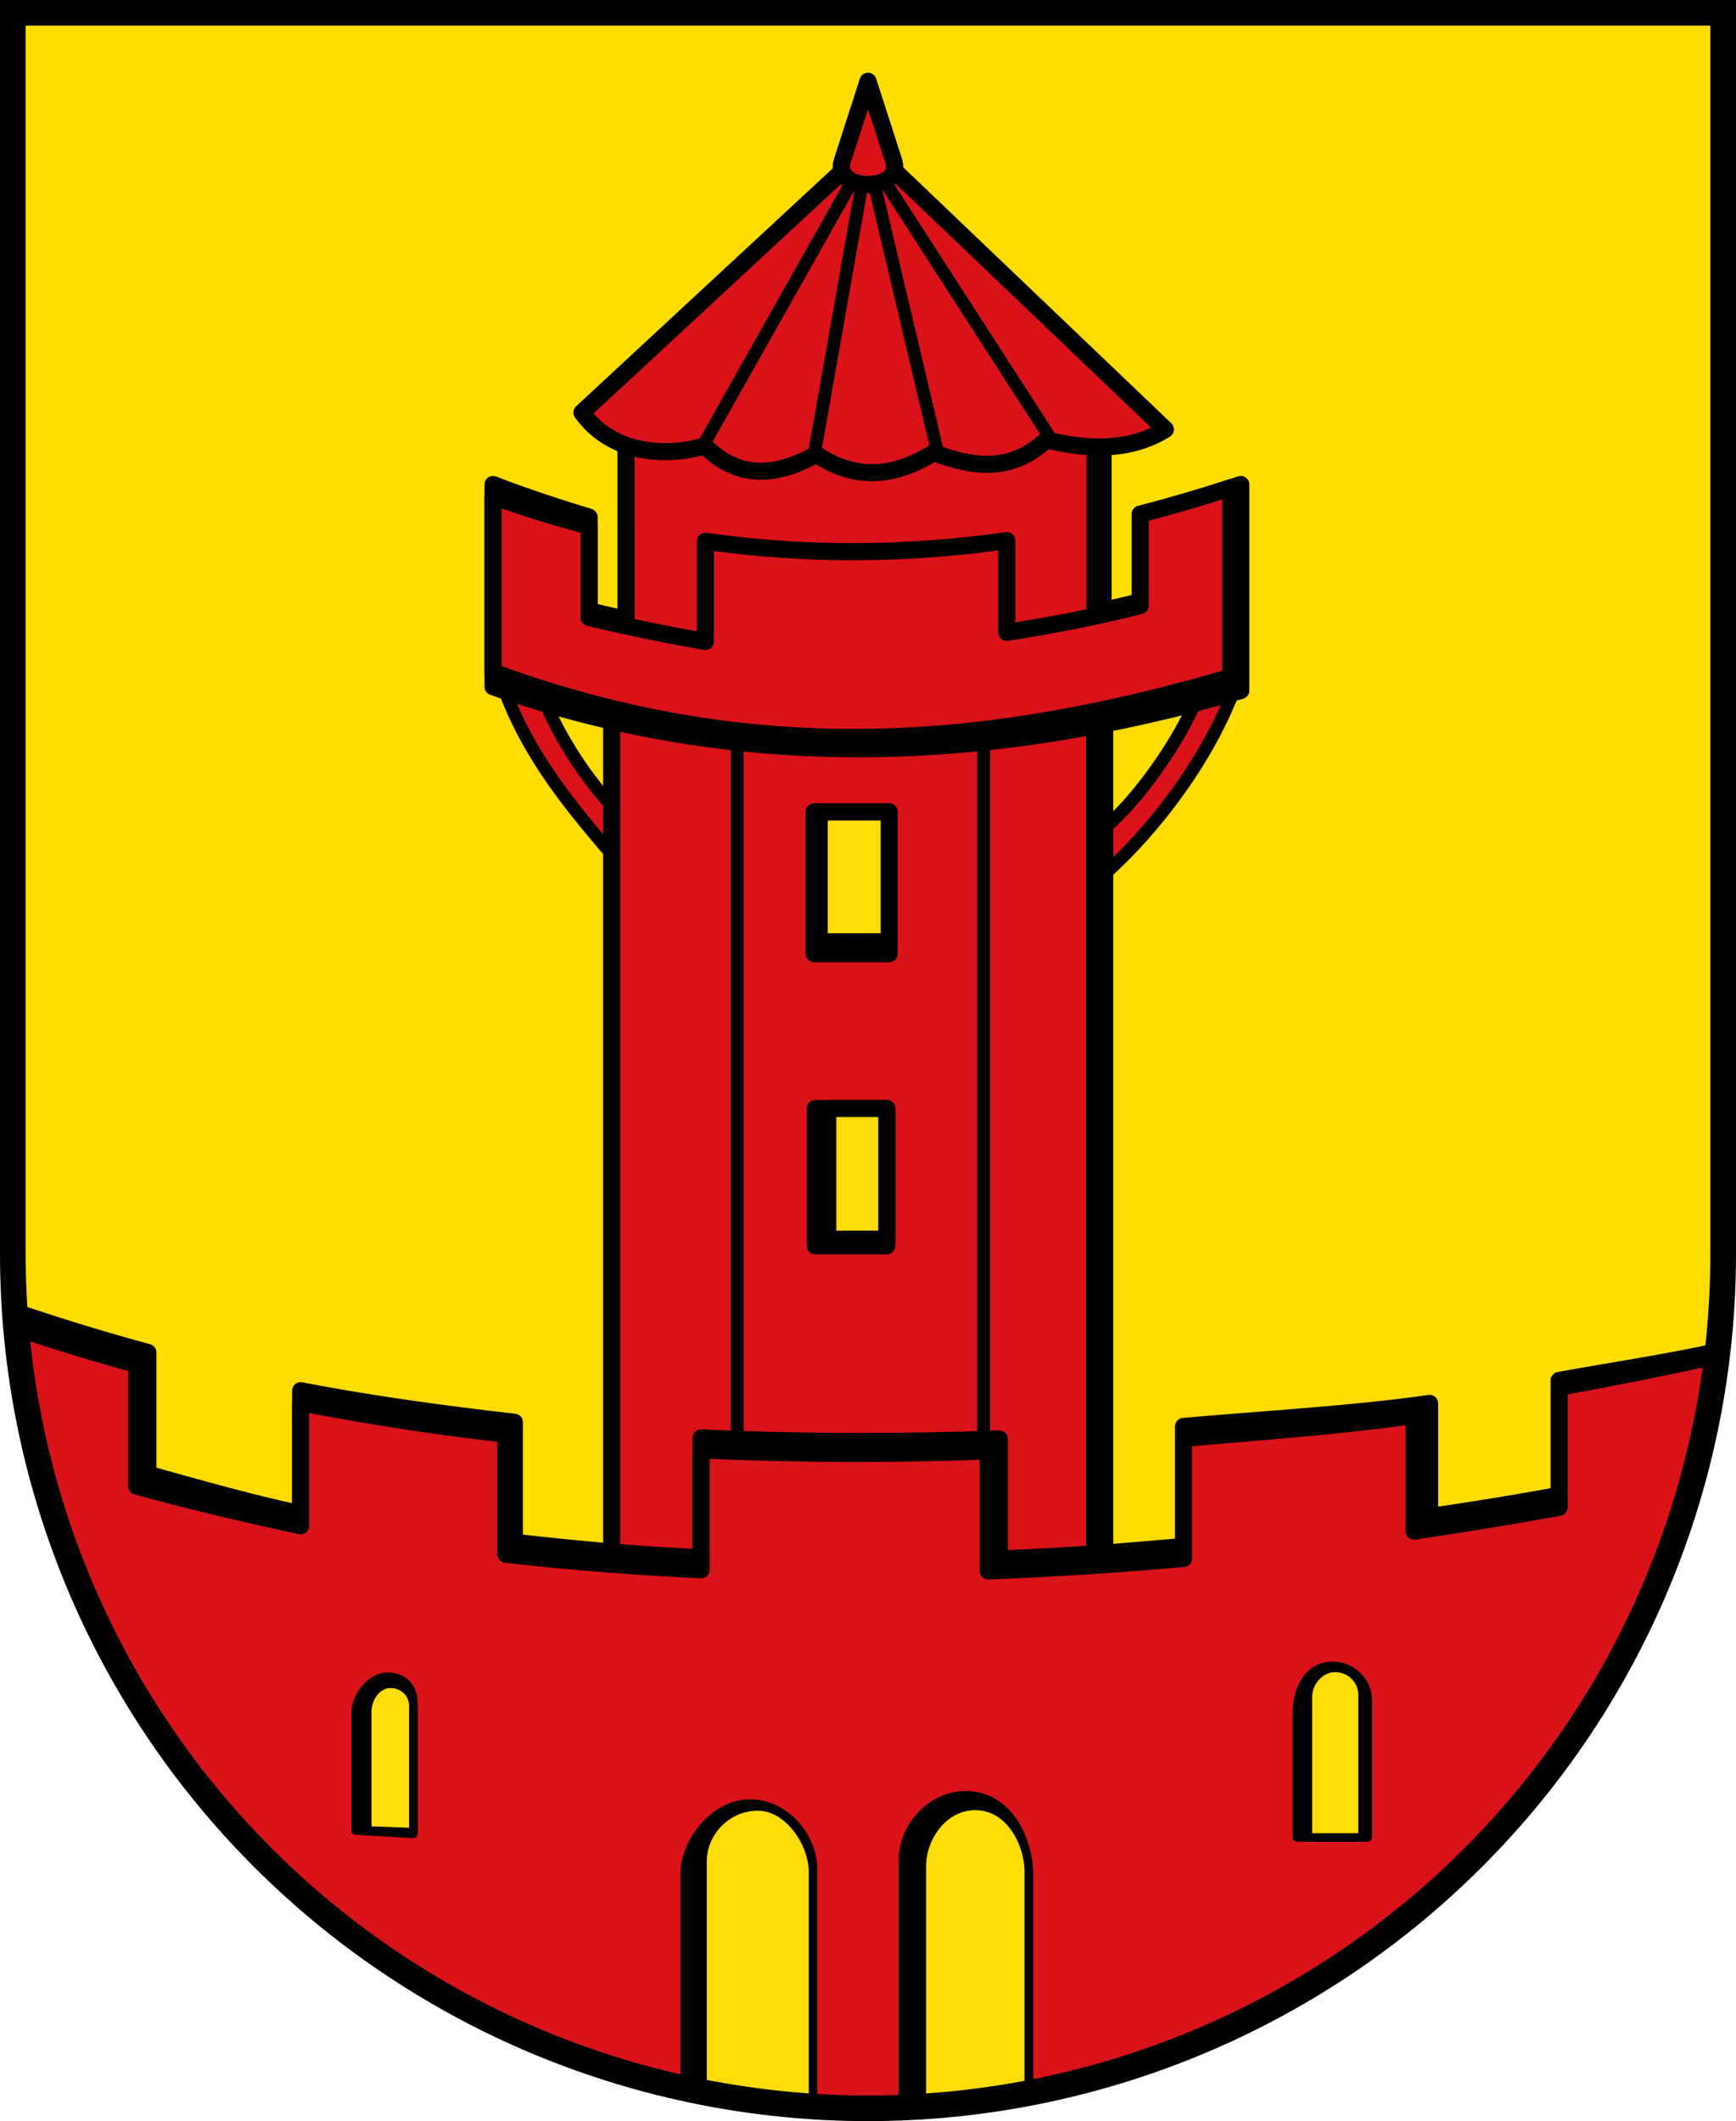 <?xml version="1.0" encoding="UTF-8"?>
<svg width="203mm" height="248mm" version="1.1" viewBox="0 0 203 248" xmlns="http://www.w3.org/2000/svg">
 <title>Wappen von Nienborg</title>
 <g transform="translate(15.443 -30.559)">
  <path d="m-13.943 32.059 3.87e-4 145.117c7.06445e-5 26.49 10.536 51.896 29.289 70.627 18.753 18.732 44.189 29.255 70.71 29.255 26.522 8e-5 51.957-10.523 70.711-29.255 18.754-18.732 29.289-44.137 29.289-70.628l-6e-5 -145.117z" fill="#fd0"/>
  <g stroke="#000" stroke-linejoin="round">
   <g>
    <path d="m113.84 132.628c5.592-4.971 12.035-13.306 15.144-21.778l-4.415 1.218c-2.087 5.192-6.981 12.049-10.758 15.212" fill="#da121a" stroke-width="1.5"/>
    <path d="m113.735 110.214-1.1e-12 106.967" fill="none" stroke-width="2"/>
    <path d="m56.533 130.974c-4.997-5.897-10.05-11.718-13.159-20.19l4.679 1.284c2.087 5.192 5.327 9.8 8.442 13.161" fill="#da121a" stroke-width="1.5"/>
    <path d="m56.086 217.181-2.33e-12 -106.967h56.475l-1.9e-12 106.967" fill="#da121a" stroke-width="2"/>
   </g>
   <g stroke-miterlimit="12">
    <rect x="79.751" y="125.486" width="8.786" height="16.577" stroke-width="2"/>
    <rect x="79.893" y="160.165" width="8.361" height="16.058" stroke-width="2"/>
    <rect x="81.355" y="160.164" width="6.901" height="15.274" fill="#fcdd09" stroke-width="2"/>
    <rect x="80.347" y="125.486" width="8.19" height="15.192" fill="#fcdd09" stroke-width="2"/>
   </g>
  </g>
  <g fill="none" stroke="#000">
   <path d="m70.766 116.581-8.8e-13 87.183" stroke-width="1.5"/>
   <path d="m99.578 116.581-8.8e-13 87.183" stroke-width="1.5"/>
   <path d="m102.431 94.257v9.79c6.096-0.923 12.192-2.292 18.288-3.835l0.845-10.515c2.465-0.68 5.488-1.636 8.085-2.492l-2e-13 24.089c-29.482 8.614-58.648 9.688-87.437-0.445l-3e-13 -23.642c3.744 1.455 7.487 2.668 11.231 3.816l2.5e-13 10.945c4.711 1.167 9.422 2.12 14.133 2.976" stroke-linecap="round" stroke-linejoin="round" stroke-width="2"/>
  </g>
  <g stroke="#000" stroke-linejoin="round" stroke-width="2">
   <path d="m57.761 107.585-2.26e-12 -27.803h54.838l-1.9e-12 27.803" fill="#da121a"/>
   <path d="m113.548 79.625-3e-13 28.121" fill="none"/>
   <path d="m42.212 88.577 7.64974e-5 20.559c32.256 11.872 60.188 8.194 86.279 0.6v-22.159c-3.523 1.151-7.057 2.184-10.604 3.089v10.704c-5.2 1.317-10.4 2.311-15.6 3.13v-10.73c-11.586 1.64-23.322 1.78-35.243 0.068v11.722c-4.502-0.773-9.038-1.716-13.602-2.8l2.37467e-4 -10.677c-3.724-0.976-7.468-2.141-11.231-3.506z" fill="#da121a"/>
   <path d="m52.609 78.791c3.617 5.063 10.189 5.163 14.375 3.896 3.47 3.556 7.793 3.951 13.027 0.981 4.402 3.021 8.995 2.783 13.749-0.193 4.602 1.79 9.085 2.319 13.162-1.495 5.488 1.385 10.184 1.105 13.909-1.213l-34.661-33.087z" fill="#da121a"/>
  </g>
  <g fill="none" stroke="#000" stroke-width="1.5">
   <path d="m66.786 82.621 19.186-34.015"/>
   <path d="m79.684 84.209 6.287-35.602"/>
   <path d="m94.302 83.878-8.331-35.272"/>
   <path d="m107.664 82.225-21.692-33.618"/>
  </g>
  <g stroke="#000">
   <g stroke-linecap="round" stroke-linejoin="round">
    <path d="m83.057 49.359 3-9.3 3 9.3c1.198 3.713-7.188 3.682-6 0z" fill="#da121a" stroke-width="2"/>
    <g stroke-miterlimit="12">
     <path d="m185.319 188.6c-5.963 1.308-12.115 2.21-18.446 3.358v13.438c-5.528 1.003-9.382 1.634-15.145 2.478v-13.228c-8.904 1.285-19.586 1.872-28.776 2.693v14.031c-7.512 0.672-13.838 1.169-21.538 1.46v-14.031c-11.079 0.418-23.611 0.409-34.87-0.124v14.019c-7.612-0.36-14.237-0.945-21.837-1.812v-14.033c-8.041-0.918-17.054-2.136-24.994-3.69v14.403c-6.388-1.392-11.476-2.874-17.864-4.638v-14.232c-4.748-1.293-9.769-2.806-14.425-4.378" fill="none" stroke-width="2"/>
     <path d="m-13.562 185.799c2.023 23.331 12.201 45.318 28.909 62.006 18.753 18.732 44.188 29.255 70.71 29.255 26.522 7.99999e-5 51.957-10.524 70.711-29.255 15.925-15.906 25.92-36.627 28.574-58.736-5.963 1.308-12.139 2.541-18.469 3.689l4.68587e-4 14.038c-5.528 1.003-11.182 1.934-16.945 2.778v-13.528c-8.904 1.285-17.786 1.872-26.977 2.693v14.031c-7.512 0.672-15.138 1.169-22.837 1.46v-14.031c-11.079 0.418-22.311 0.409-33.57-0.124v14.019c-7.612-0.36-15.237-0.945-22.837-1.812v-14.033c-8.041-0.918-16.054-2.136-23.994-3.69v14.403c-6.388-1.392-12.776-2.874-19.164-4.638v-14.232c-4.748-1.293-9.454-2.723-14.111-4.295z" fill="#da121a" stroke-width="2"/>
     <path d="m140.358 225.331c-2.755 2.78462e-4 -4.142 2.656-4.142 5.501l-9e-14 14.558h8.285l2e-13 -16.008c0-2.237-1.855-4.051-4.143-4.051z"/>
     <path d="m29.85 226.592c-1.912 0-3.707 2.349-3.707 4.187l1.7e-13 13.8 6.753 0.397-1.7e-13 -15.321c-2e-14 -1.838-1.181-3.063-3.046-3.063z" stroke-width="1"/>
     <path d="m140.691 225.565c-1.768 1.80474e-4 -3.201 1.65-3.201 3.396v16.439l6.403-0.002v-16.671c0-1.747-1.434-3.162-3.202-3.162z" fill="#fcdd09"/>
     <path d="m30.197 227.422c-1.457 1.5548e-4 -2.698 1.534-2.698 3.282l1.2e-13 13.875 5.397 0.198-1.5e-13 -14.768c0-1.484-1.208-2.588-2.699-2.588z" fill="#fcdd09"/>
     <path d="m72.243 241.431c-4.079 6.45888e-4 -7.62 4.355-7.621 8.285l-4.3e-13 24.991 15.009 1.824 4.1e-13 -27.376c-6.70687e-4 -3.93-3.308-7.723-7.388-7.723z" stroke-width="1"/>
     <path d="m73.169 241.762c-3.568 5.66525e-4 -6.46 2.981-6.461 6.428l-3.1e-13 26.984 12.924 1.356 3.4e-13 -27.077c-5.86636e-4 -3.447-2.894-7.691-6.462-7.691z" fill="#fcdd09" stroke-width="1"/>
     <path d="m97.495 240.459c-4.066 3.91959e-4 -7.363 3.705-7.363 7.622l-4e-13 28.986 14.728-1.964 2e-13 -25.103c1e-13 -5.108-2.835-9.541-7.365-9.541z"/>
     <path d="m98.605 241.699c-3.734 3.81667e-4 -6.254 3.689-6.254 7.028l2.8e-13 28.154 12.509-1.777-2e-13 -25.698c0-3.339-2.216-7.706-6.255-7.706z" fill="#fcdd09" stroke-width="1"/>
    </g>
   </g>
   <path d="m-13.943 32.059 3.87e-4 145.117c7.06445e-5 26.49 10.536 51.896 29.289 70.627 18.753 18.732 44.189 29.255 70.71 29.255 26.522 8e-5 51.957-10.523 70.711-29.255 18.754-18.732 29.289-44.137 29.289-70.628l-6e-5 -145.117z" fill="none" stroke-linecap="square" stroke-miterlimit="8" stroke-width="3"/>
  </g>
 </g>
</svg>
